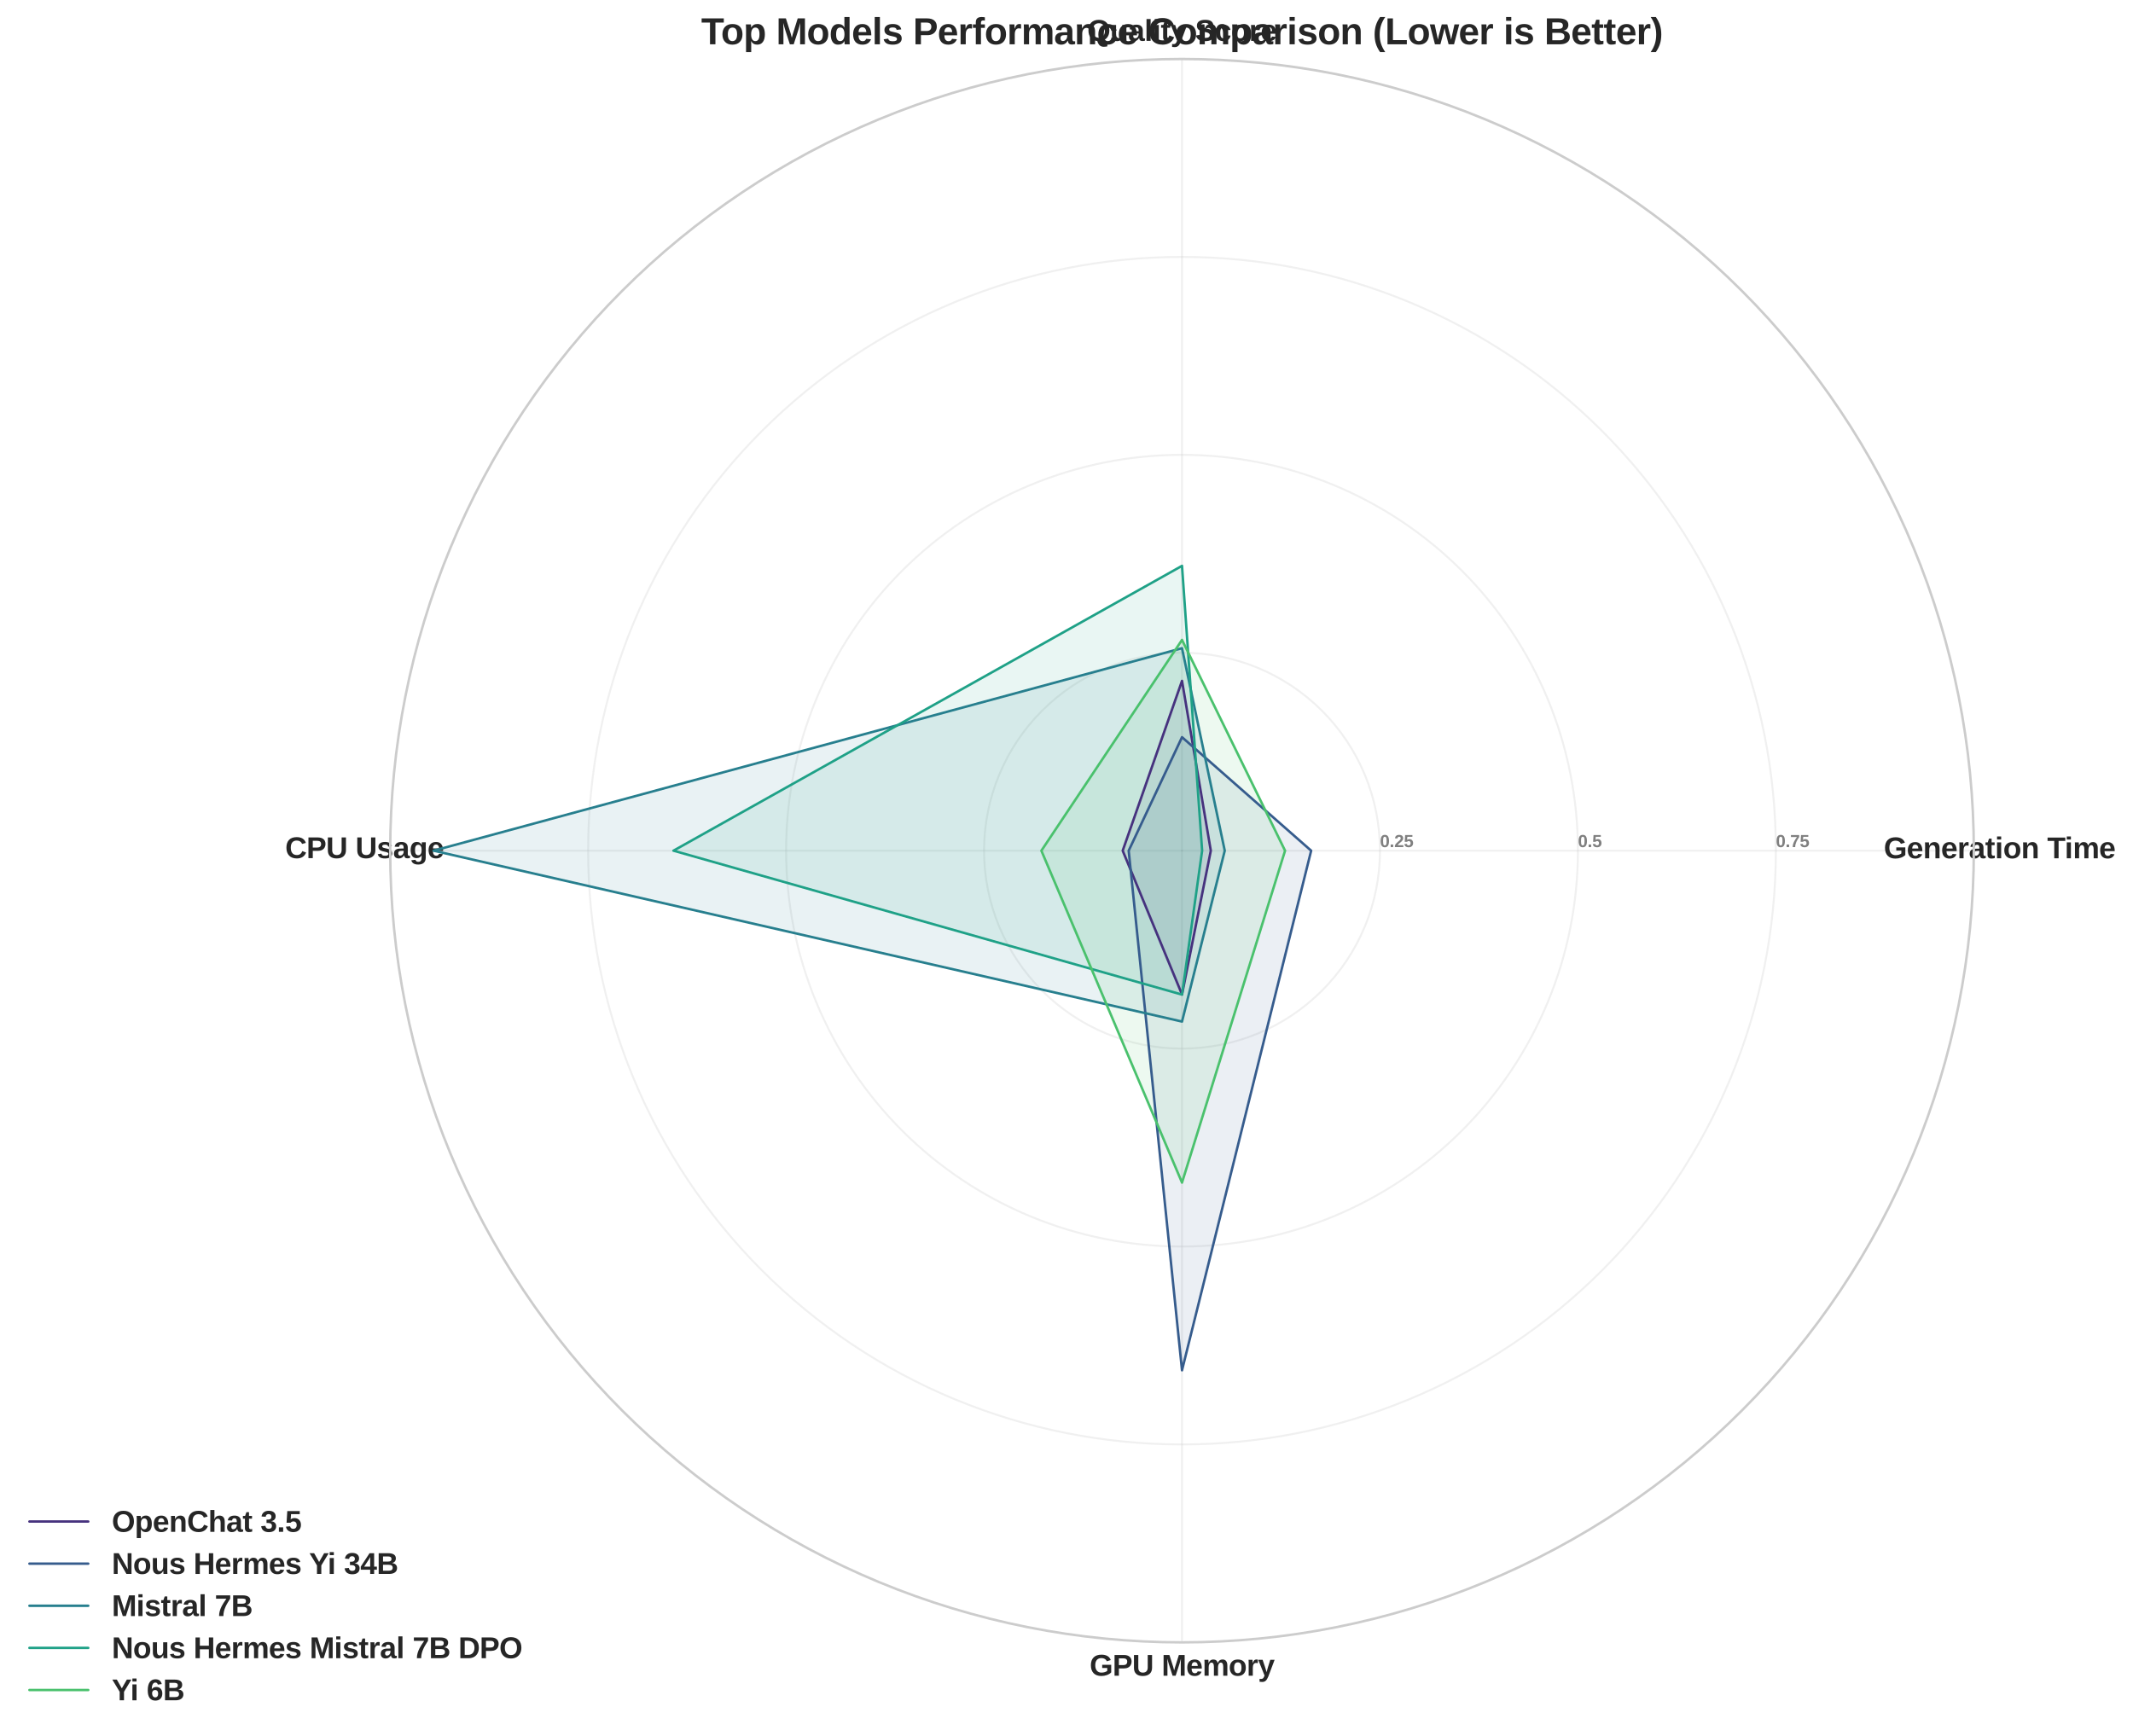 <?xml version="1.0" encoding="utf-8" standalone="no"?>
<!DOCTYPE svg PUBLIC "-//W3C//DTD SVG 1.1//EN"
  "http://www.w3.org/Graphics/SVG/1.1/DTD/svg11.dtd">
<svg xmlns:xlink="http://www.w3.org/1999/xlink" width="870.123pt" height="708.209pt" viewBox="0 0 870.123 708.209" xmlns="http://www.w3.org/2000/svg" version="1.1">
 <defs>
  <style type="text/css">*{stroke-linejoin: round; stroke-linecap: butt}</style>
 </defs>
 <g id="figure_1">
  <g id="patch_1">
   <path d="M 0 708.209 
L 870.123 708.209 
L 870.123 0 
L 0 0 
z
" style="fill: #ffffff"/>
  </g>
  <g id="axes_1">
   <g id="patch_2">
    <path d="M 805.187 347.074 
C 805.187 304.658 796.831 262.654 780.599 223.466 
C 764.367 184.278 740.574 148.669 710.581 118.676 
C 680.588 88.683 644.979 64.89 605.791 48.658 
C 566.603 32.425 524.599 24.07 482.183 24.07 
C 439.766 24.07 397.762 32.425 358.574 48.658 
C 319.387 64.89 283.777 88.683 253.784 118.676 
C 223.791 148.669 199.998 184.278 183.766 223.466 
C 167.534 262.654 159.179 304.658 159.179 347.074 
C 159.179 389.491 167.534 431.495 183.766 470.683 
C 199.998 509.87 223.791 545.48 253.784 575.473 
C 283.777 605.466 319.387 629.259 358.574 645.491 
C 397.762 661.723 439.766 670.078 482.183 670.078 
C 524.599 670.078 566.603 661.723 605.791 645.491 
C 644.979 629.259 680.588 605.466 710.581 575.473 
C 740.574 545.48 764.367 509.87 780.599 470.683 
C 796.831 431.495 805.187 389.491 805.187 347.074 
M 482.183 347.074 
C 482.183 347.074 482.183 347.074 482.183 347.074 
C 482.183 347.074 482.183 347.074 482.183 347.074 
C 482.183 347.074 482.183 347.074 482.183 347.074 
C 482.183 347.074 482.183 347.074 482.183 347.074 
C 482.183 347.074 482.183 347.074 482.183 347.074 
C 482.183 347.074 482.183 347.074 482.183 347.074 
C 482.183 347.074 482.183 347.074 482.183 347.074 
C 482.183 347.074 482.183 347.074 482.183 347.074 
C 482.183 347.074 482.183 347.074 482.183 347.074 
C 482.183 347.074 482.183 347.074 482.183 347.074 
C 482.183 347.074 482.183 347.074 482.183 347.074 
C 482.183 347.074 482.183 347.074 482.183 347.074 
C 482.183 347.074 482.183 347.074 482.183 347.074 
C 482.183 347.074 482.183 347.074 482.183 347.074 
C 482.183 347.074 482.183 347.074 482.183 347.074 
C 482.183 347.074 482.183 347.074 482.183 347.074 
z
" style="fill: #ffffff"/>
   </g>
   <g id="matplotlib.axis_1">
    <g id="xtick_1">
     <g id="line2d_1">
      <path d="M 482.183 347.074 
L 805.187 347.074 
" clip-path="url(#p9e4f9b433b)" style="fill: none; stroke: #cccccc; stroke-opacity: 0.3; stroke-width: 0.8; stroke-linecap: round"/>
     </g>
     <g id="text_1">
      <!-- Generation Time -->
      <g style="fill: #262626" transform="translate(768.451 350.177) scale(0.12 -0.12)">
       <defs>
        <path id="LiberationSans-Bold-47" d="M 2519 659 
Q 2878 659 3215 764 
Q 3553 869 3738 1031 
L 3738 1641 
L 2663 1641 
L 2663 2322 
L 4581 2322 
L 4581 703 
Q 4231 344 3670 140 
Q 3109 -63 2494 -63 
Q 1419 -63 841 532 
Q 263 1128 263 2222 
Q 263 3309 844 3889 
Q 1425 4469 2516 4469 
Q 4066 4469 4488 3322 
L 3638 3066 
Q 3500 3400 3206 3572 
Q 2913 3744 2516 3744 
Q 1866 3744 1528 3350 
Q 1191 2956 1191 2222 
Q 1191 1475 1539 1067 
Q 1888 659 2519 659 
z
" transform="scale(0.016)"/>
        <path id="LiberationSans-Bold-65" d="M 1831 -63 
Q 1069 -63 659 389 
Q 250 841 250 1706 
Q 250 2544 665 2994 
Q 1081 3444 1844 3444 
Q 2572 3444 2956 2961 
Q 3341 2478 3341 1547 
L 3341 1522 
L 1172 1522 
Q 1172 1028 1355 776 
Q 1538 525 1875 525 
Q 2341 525 2463 928 
L 3291 856 
Q 2931 -63 1831 -63 
z
M 1831 2891 
Q 1522 2891 1355 2675 
Q 1188 2459 1178 2072 
L 2491 2072 
Q 2466 2481 2294 2686 
Q 2122 2891 1831 2891 
z
" transform="scale(0.016)"/>
        <path id="LiberationSans-Bold-6e" d="M 2638 0 
L 2638 1897 
Q 2638 2788 2034 2788 
Q 1716 2788 1520 2514 
Q 1325 2241 1325 1813 
L 1325 0 
L 447 0 
L 447 2625 
Q 447 2897 439 3070 
Q 431 3244 422 3381 
L 1259 3381 
Q 1269 3322 1284 3064 
Q 1300 2806 1300 2709 
L 1313 2709 
Q 1491 3097 1759 3272 
Q 2028 3447 2400 3447 
Q 2938 3447 3225 3115 
Q 3513 2784 3513 2147 
L 3513 0 
L 2638 0 
z
" transform="scale(0.016)"/>
        <path id="LiberationSans-Bold-72" d="M 447 0 
L 447 2588 
Q 447 2866 439 3052 
Q 431 3238 422 3381 
L 1259 3381 
Q 1269 3325 1284 3039 
Q 1300 2753 1300 2659 
L 1313 2659 
Q 1441 3016 1541 3161 
Q 1641 3306 1778 3376 
Q 1916 3447 2122 3447 
Q 2291 3447 2394 3400 
L 2394 2666 
Q 2181 2713 2019 2713 
Q 1691 2713 1508 2447 
Q 1325 2181 1325 1659 
L 1325 0 
L 447 0 
z
" transform="scale(0.016)"/>
        <path id="LiberationSans-Bold-61" d="M 1228 -63 
Q 738 -63 463 204 
Q 188 472 188 956 
Q 188 1481 530 1756 
Q 872 2031 1522 2038 
L 2250 2050 
L 2250 2222 
Q 2250 2553 2134 2714 
Q 2019 2875 1756 2875 
Q 1513 2875 1398 2764 
Q 1284 2653 1256 2397 
L 341 2441 
Q 425 2934 792 3189 
Q 1159 3444 1794 3444 
Q 2434 3444 2781 3128 
Q 3128 2813 3128 2231 
L 3128 1000 
Q 3128 716 3192 608 
Q 3256 500 3406 500 
Q 3506 500 3600 519 
L 3600 44 
Q 3522 25 3459 9 
Q 3397 -6 3334 -15 
Q 3272 -25 3201 -31 
Q 3131 -38 3038 -38 
Q 2706 -38 2548 125 
Q 2391 288 2359 603 
L 2341 603 
Q 1972 -63 1228 -63 
z
M 2250 1566 
L 1800 1559 
Q 1494 1547 1366 1492 
Q 1238 1438 1170 1325 
Q 1103 1213 1103 1025 
Q 1103 784 1214 667 
Q 1325 550 1509 550 
Q 1716 550 1886 662 
Q 2056 775 2153 973 
Q 2250 1172 2250 1394 
L 2250 1566 
z
" transform="scale(0.016)"/>
        <path id="LiberationSans-Bold-74" d="M 1313 -56 
Q 925 -56 715 155 
Q 506 366 506 794 
L 506 2788 
L 78 2788 
L 78 3381 
L 550 3381 
L 825 4175 
L 1375 4175 
L 1375 3381 
L 2016 3381 
L 2016 2788 
L 1375 2788 
L 1375 1031 
Q 1375 784 1469 667 
Q 1563 550 1759 550 
Q 1863 550 2053 594 
L 2053 50 
Q 1728 -56 1313 -56 
z
" transform="scale(0.016)"/>
        <path id="LiberationSans-Bold-69" d="M 447 3991 
L 447 4638 
L 1325 4638 
L 1325 3991 
L 447 3991 
z
M 447 0 
L 447 3381 
L 1325 3381 
L 1325 0 
L 447 0 
z
" transform="scale(0.016)"/>
        <path id="LiberationSans-Bold-6f" d="M 3659 1694 
Q 3659 872 3203 404 
Q 2747 -63 1941 -63 
Q 1150 -63 700 406 
Q 250 875 250 1694 
Q 250 2509 700 2976 
Q 1150 3444 1959 3444 
Q 2788 3444 3223 2992 
Q 3659 2541 3659 1694 
z
M 2741 1694 
Q 2741 2297 2544 2569 
Q 2347 2841 1972 2841 
Q 1172 2841 1172 1694 
Q 1172 1128 1367 833 
Q 1563 538 1931 538 
Q 2741 538 2741 1694 
z
" transform="scale(0.016)"/>
        <path id="LiberationSans-Bold-20" transform="scale(0.016)"/>
        <path id="LiberationSans-Bold-54" d="M 2416 3691 
L 2416 0 
L 1494 0 
L 1494 3691 
L 72 3691 
L 72 4403 
L 3841 4403 
L 3841 3691 
L 2416 3691 
z
" transform="scale(0.016)"/>
        <path id="LiberationSans-Bold-6d" d="M 2438 0 
L 2438 1897 
Q 2438 2788 1925 2788 
Q 1659 2788 1492 2516 
Q 1325 2244 1325 1813 
L 1325 0 
L 447 0 
L 447 2625 
Q 447 2897 439 3070 
Q 431 3244 422 3381 
L 1259 3381 
Q 1269 3322 1284 3064 
Q 1300 2806 1300 2709 
L 1313 2709 
Q 1475 3097 1717 3272 
Q 1959 3447 2297 3447 
Q 3072 3447 3238 2709 
L 3256 2709 
Q 3428 3103 3668 3275 
Q 3909 3447 4281 3447 
Q 4775 3447 5034 3111 
Q 5294 2775 5294 2147 
L 5294 0 
L 4422 0 
L 4422 1897 
Q 4422 2788 3909 2788 
Q 3653 2788 3489 2539 
Q 3325 2291 3309 1853 
L 3309 0 
L 2438 0 
z
" transform="scale(0.016)"/>
       </defs>
       <use xlink:href="#LiberationSans-Bold-47"/>
       <use xlink:href="#LiberationSans-Bold-65" transform="translate(77.783 0)"/>
       <use xlink:href="#LiberationSans-Bold-6e" transform="translate(133.398 0)"/>
       <use xlink:href="#LiberationSans-Bold-65" transform="translate(194.482 0)"/>
       <use xlink:href="#LiberationSans-Bold-72" transform="translate(250.098 0)"/>
       <use xlink:href="#LiberationSans-Bold-61" transform="translate(289.014 0)"/>
       <use xlink:href="#LiberationSans-Bold-74" transform="translate(344.629 0)"/>
       <use xlink:href="#LiberationSans-Bold-69" transform="translate(377.93 0)"/>
       <use xlink:href="#LiberationSans-Bold-6f" transform="translate(405.713 0)"/>
       <use xlink:href="#LiberationSans-Bold-6e" transform="translate(466.797 0)"/>
       <use xlink:href="#LiberationSans-Bold-20" transform="translate(527.881 0)"/>
       <use xlink:href="#LiberationSans-Bold-54" transform="translate(555.664 0)"/>
       <use xlink:href="#LiberationSans-Bold-69" transform="translate(614.998 0)"/>
       <use xlink:href="#LiberationSans-Bold-6d" transform="translate(642.781 0)"/>
       <use xlink:href="#LiberationSans-Bold-65" transform="translate(731.697 0)"/>
      </g>
     </g>
    </g>
    <g id="xtick_2">
     <g id="line2d_2">
      <path d="M 482.183 347.074 
L 482.183 24.07 
" clip-path="url(#p9e4f9b433b)" style="fill: none; stroke: #cccccc; stroke-opacity: 0.3; stroke-width: 0.8; stroke-linecap: round"/>
     </g>
     <g id="text_2">
      <!-- Quality Score -->
      <g style="fill: #262626" transform="translate(443.504 16.673) scale(0.12 -0.12)">
       <defs>
        <path id="LiberationSans-Bold-51" d="M 4709 2222 
Q 4709 1341 4276 755 
Q 3844 169 3072 13 
Q 3178 -297 3370 -434 
Q 3563 -572 3909 -572 
Q 4094 -572 4281 -541 
L 4275 -1172 
Q 3881 -1259 3519 -1259 
Q 3009 -1259 2675 -975 
Q 2341 -691 2138 -31 
Q 1247 53 755 648 
Q 263 1244 263 2222 
Q 263 3281 850 3875 
Q 1438 4469 2484 4469 
Q 3531 4469 4120 3869 
Q 4709 3269 4709 2222 
z
M 3769 2222 
Q 3769 2934 3431 3339 
Q 3094 3744 2484 3744 
Q 1866 3744 1528 3342 
Q 1191 2941 1191 2222 
Q 1191 1497 1534 1078 
Q 1878 659 2478 659 
Q 3097 659 3433 1065 
Q 3769 1472 3769 2222 
z
" transform="scale(0.016)"/>
        <path id="LiberationSans-Bold-75" d="M 1275 3381 
L 1275 1484 
Q 1275 594 1875 594 
Q 2194 594 2389 867 
Q 2584 1141 2584 1569 
L 2584 3381 
L 3463 3381 
L 3463 756 
Q 3463 325 3488 0 
L 2650 0 
Q 2613 450 2613 672 
L 2597 672 
Q 2422 288 2151 112 
Q 1881 -63 1509 -63 
Q 972 -63 684 267 
Q 397 597 397 1234 
L 397 3381 
L 1275 3381 
z
" transform="scale(0.016)"/>
        <path id="LiberationSans-Bold-6c" d="M 447 0 
L 447 4638 
L 1325 4638 
L 1325 0 
L 447 0 
z
" transform="scale(0.016)"/>
        <path id="LiberationSans-Bold-79" d="M 884 -1328 
Q 569 -1328 331 -1288 
L 331 -663 
Q 497 -688 634 -688 
Q 822 -688 945 -628 
Q 1069 -569 1167 -431 
Q 1266 -294 1388 34 
L 50 3381 
L 978 3381 
L 1509 1797 
Q 1634 1456 1825 753 
L 1903 1050 
L 2106 1784 
L 2606 3381 
L 3525 3381 
L 2188 -178 
Q 1919 -828 1630 -1078 
Q 1341 -1328 884 -1328 
z
" transform="scale(0.016)"/>
        <path id="LiberationSans-Bold-53" d="M 4019 1269 
Q 4019 622 3539 279 
Q 3059 -63 2131 -63 
Q 1284 -63 803 237 
Q 322 538 184 1147 
L 1075 1294 
Q 1166 944 1428 786 
Q 1691 628 2156 628 
Q 3122 628 3122 1216 
Q 3122 1403 3011 1525 
Q 2900 1647 2698 1728 
Q 2497 1809 1925 1925 
Q 1431 2041 1237 2111 
Q 1044 2181 887 2276 
Q 731 2372 622 2506 
Q 513 2641 452 2822 
Q 391 3003 391 3238 
Q 391 3834 839 4151 
Q 1288 4469 2144 4469 
Q 2963 4469 3373 4212 
Q 3784 3956 3903 3366 
L 3009 3244 
Q 2941 3528 2730 3672 
Q 2519 3816 2125 3816 
Q 1288 3816 1288 3291 
Q 1288 3119 1377 3009 
Q 1466 2900 1641 2823 
Q 1816 2747 2350 2631 
Q 2984 2497 3257 2383 
Q 3531 2269 3690 2117 
Q 3850 1966 3934 1755 
Q 4019 1544 4019 1269 
z
" transform="scale(0.016)"/>
        <path id="LiberationSans-Bold-63" d="M 1856 -63 
Q 1088 -63 669 395 
Q 250 853 250 1672 
Q 250 2509 672 2976 
Q 1094 3444 1869 3444 
Q 2466 3444 2856 3144 
Q 3247 2844 3347 2316 
L 2463 2272 
Q 2425 2531 2275 2686 
Q 2125 2841 1850 2841 
Q 1172 2841 1172 1706 
Q 1172 538 1863 538 
Q 2113 538 2281 695 
Q 2450 853 2491 1166 
L 3372 1125 
Q 3325 778 3123 506 
Q 2922 234 2594 85 
Q 2266 -63 1856 -63 
z
" transform="scale(0.016)"/>
       </defs>
       <use xlink:href="#LiberationSans-Bold-51"/>
       <use xlink:href="#LiberationSans-Bold-75" transform="translate(77.783 0)"/>
       <use xlink:href="#LiberationSans-Bold-61" transform="translate(138.867 0)"/>
       <use xlink:href="#LiberationSans-Bold-6c" transform="translate(194.482 0)"/>
       <use xlink:href="#LiberationSans-Bold-69" transform="translate(222.266 0)"/>
       <use xlink:href="#LiberationSans-Bold-74" transform="translate(250.049 0)"/>
       <use xlink:href="#LiberationSans-Bold-79" transform="translate(283.35 0)"/>
       <use xlink:href="#LiberationSans-Bold-20" transform="translate(338.965 0)"/>
       <use xlink:href="#LiberationSans-Bold-53" transform="translate(366.748 0)"/>
       <use xlink:href="#LiberationSans-Bold-63" transform="translate(433.447 0)"/>
       <use xlink:href="#LiberationSans-Bold-6f" transform="translate(489.062 0)"/>
       <use xlink:href="#LiberationSans-Bold-72" transform="translate(550.146 0)"/>
       <use xlink:href="#LiberationSans-Bold-65" transform="translate(589.062 0)"/>
      </g>
     </g>
    </g>
    <g id="xtick_3">
     <g id="line2d_3">
      <path d="M 482.183 347.074 
L 159.179 347.074 
" clip-path="url(#p9e4f9b433b)" style="fill: none; stroke: #cccccc; stroke-opacity: 0.3; stroke-width: 0.8; stroke-linecap: round"/>
     </g>
     <g id="text_3">
      <!-- CPU Usage -->
      <g style="fill: #262626" transform="translate(116.336 350.125) scale(0.12 -0.12)">
       <defs>
        <path id="LiberationSans-Bold-43" d="M 2484 663 
Q 3319 663 3644 1500 
L 4447 1197 
Q 4188 559 3686 248 
Q 3184 -63 2484 -63 
Q 1422 -63 842 539 
Q 263 1141 263 2222 
Q 263 3306 822 3887 
Q 1381 4469 2444 4469 
Q 3219 4469 3706 4158 
Q 4194 3847 4391 3244 
L 3578 3022 
Q 3475 3353 3173 3548 
Q 2872 3744 2463 3744 
Q 1838 3744 1514 3356 
Q 1191 2969 1191 2222 
Q 1191 1463 1523 1063 
Q 1856 663 2484 663 
z
" transform="scale(0.016)"/>
        <path id="LiberationSans-Bold-50" d="M 4050 3009 
Q 4050 2584 3856 2250 
Q 3663 1916 3302 1733 
Q 2941 1550 2444 1550 
L 1350 1550 
L 1350 0 
L 428 0 
L 428 4403 
L 2406 4403 
Q 3197 4403 3623 4039 
Q 4050 3675 4050 3009 
z
M 3122 2994 
Q 3122 3688 2303 3688 
L 1350 3688 
L 1350 2259 
L 2328 2259 
Q 2709 2259 2915 2448 
Q 3122 2638 3122 2994 
z
" transform="scale(0.016)"/>
        <path id="LiberationSans-Bold-55" d="M 2259 -63 
Q 1350 -63 867 381 
Q 384 825 384 1650 
L 384 4403 
L 1306 4403 
L 1306 1722 
Q 1306 1200 1554 929 
Q 1803 659 2284 659 
Q 2778 659 3043 942 
Q 3309 1225 3309 1753 
L 3309 4403 
L 4231 4403 
L 4231 1697 
Q 4231 859 3714 398 
Q 3197 -63 2259 -63 
z
" transform="scale(0.016)"/>
        <path id="LiberationSans-Bold-73" d="M 3297 988 
Q 3297 497 2895 217 
Q 2494 -63 1784 -63 
Q 1088 -63 717 157 
Q 347 378 225 844 
L 997 959 
Q 1063 719 1223 619 
Q 1384 519 1784 519 
Q 2153 519 2322 612 
Q 2491 706 2491 906 
Q 2491 1069 2355 1164 
Q 2219 1259 1894 1325 
Q 1150 1472 890 1598 
Q 631 1725 495 1926 
Q 359 2128 359 2422 
Q 359 2906 732 3176 
Q 1106 3447 1791 3447 
Q 2394 3447 2761 3212 
Q 3128 2978 3219 2534 
L 2441 2453 
Q 2403 2659 2256 2761 
Q 2109 2863 1791 2863 
Q 1478 2863 1322 2783 
Q 1166 2703 1166 2516 
Q 1166 2369 1286 2283 
Q 1406 2197 1691 2141 
Q 2088 2059 2395 1973 
Q 2703 1888 2889 1769 
Q 3075 1650 3186 1464 
Q 3297 1278 3297 988 
z
" transform="scale(0.016)"/>
        <path id="LiberationSans-Bold-67" d="M 1863 -1356 
Q 1244 -1356 867 -1120 
Q 491 -884 403 -447 
L 1281 -344 
Q 1328 -547 1483 -662 
Q 1638 -778 1888 -778 
Q 2253 -778 2422 -553 
Q 2591 -328 2591 116 
L 2591 294 
L 2597 628 
L 2591 628 
Q 2300 6 1503 6 
Q 913 6 588 450 
Q 263 894 263 1719 
Q 263 2547 597 2997 
Q 931 3447 1569 3447 
Q 2306 3447 2591 2838 
L 2606 2838 
Q 2606 2947 2620 3134 
Q 2634 3322 2650 3381 
L 3481 3381 
Q 3463 3044 3463 2600 
L 3463 103 
Q 3463 -619 3053 -987 
Q 2644 -1356 1863 -1356 
z
M 2597 1738 
Q 2597 2259 2411 2551 
Q 2225 2844 1881 2844 
Q 1178 2844 1178 1719 
Q 1178 616 1875 616 
Q 2225 616 2411 908 
Q 2597 1200 2597 1738 
z
" transform="scale(0.016)"/>
       </defs>
       <use xlink:href="#LiberationSans-Bold-43"/>
       <use xlink:href="#LiberationSans-Bold-50" transform="translate(72.217 0)"/>
       <use xlink:href="#LiberationSans-Bold-55" transform="translate(138.916 0)"/>
       <use xlink:href="#LiberationSans-Bold-20" transform="translate(211.133 0)"/>
       <use xlink:href="#LiberationSans-Bold-55" transform="translate(238.916 0)"/>
       <use xlink:href="#LiberationSans-Bold-73" transform="translate(311.133 0)"/>
       <use xlink:href="#LiberationSans-Bold-61" transform="translate(366.748 0)"/>
       <use xlink:href="#LiberationSans-Bold-67" transform="translate(422.363 0)"/>
       <use xlink:href="#LiberationSans-Bold-65" transform="translate(483.447 0)"/>
      </g>
     </g>
    </g>
    <g id="xtick_4">
     <g id="line2d_4">
      <path d="M 482.183 347.074 
L 482.183 670.078 
" clip-path="url(#p9e4f9b433b)" style="fill: none; stroke: #cccccc; stroke-opacity: 0.3; stroke-width: 0.8; stroke-linecap: round"/>
     </g>
     <g id="text_4">
      <!-- GPU Memory -->
      <g style="fill: #262626" transform="translate(444.507 683.681) scale(0.12 -0.12)">
       <defs>
        <path id="LiberationSans-Bold-4d" d="M 4084 0 
L 4084 2669 
Q 4084 2759 4086 2850 
Q 4088 2941 4116 3628 
Q 3894 2788 3788 2456 
L 2994 0 
L 2338 0 
L 1544 2456 
L 1209 3628 
Q 1247 2903 1247 2669 
L 1247 0 
L 428 0 
L 428 4403 
L 1663 4403 
L 2450 1941 
L 2519 1703 
L 2669 1113 
L 2866 1819 
L 3675 4403 
L 4903 4403 
L 4903 0 
L 4084 0 
z
" transform="scale(0.016)"/>
       </defs>
       <use xlink:href="#LiberationSans-Bold-47"/>
       <use xlink:href="#LiberationSans-Bold-50" transform="translate(77.783 0)"/>
       <use xlink:href="#LiberationSans-Bold-55" transform="translate(144.482 0)"/>
       <use xlink:href="#LiberationSans-Bold-20" transform="translate(216.699 0)"/>
       <use xlink:href="#LiberationSans-Bold-4d" transform="translate(244.482 0)"/>
       <use xlink:href="#LiberationSans-Bold-65" transform="translate(327.783 0)"/>
       <use xlink:href="#LiberationSans-Bold-6d" transform="translate(383.398 0)"/>
       <use xlink:href="#LiberationSans-Bold-6f" transform="translate(472.314 0)"/>
       <use xlink:href="#LiberationSans-Bold-72" transform="translate(533.398 0)"/>
       <use xlink:href="#LiberationSans-Bold-79" transform="translate(572.314 0)"/>
      </g>
     </g>
    </g>
   </g>
   <g id="matplotlib.axis_2">
    <g id="ytick_1">
     <g id="line2d_5">
      <path d="M 562.934 347.074 
C 562.934 336.47 560.845 325.969 556.787 316.172 
C 552.729 306.375 546.78 297.473 539.282 289.975 
C 531.784 282.476 522.882 276.528 513.085 272.47 
C 503.288 268.412 492.787 266.323 482.183 266.323 
C 471.578 266.323 461.077 268.412 451.281 272.47 
C 441.484 276.528 432.581 282.476 425.083 289.975 
C 417.585 297.473 411.636 306.375 407.578 316.172 
C 403.52 325.969 401.432 336.47 401.432 347.074 
C 401.432 357.678 403.52 368.179 407.578 377.976 
C 411.636 387.773 417.585 396.676 425.083 404.174 
C 432.581 411.672 441.484 417.62 451.281 421.679 
C 461.077 425.737 471.578 427.825 482.183 427.825 
C 492.787 427.825 503.288 425.737 513.085 421.679 
C 522.882 417.62 531.784 411.672 539.282 404.174 
C 546.78 396.676 552.729 387.773 556.787 377.976 
C 560.845 368.179 562.934 357.678 562.934 347.074 
" clip-path="url(#p9e4f9b433b)" style="fill: none; stroke: #cccccc; stroke-opacity: 0.3; stroke-width: 0.8; stroke-linecap: round"/>
     </g>
     <g id="text_5">
      <!-- 0.25 -->
      <g style="fill: #808080" transform="translate(562.934 345.622) scale(0.07 -0.07)">
       <defs>
        <path id="LiberationSans-Bold-30" d="M 3297 2203 
Q 3297 1088 2914 512 
Q 2531 -63 1766 -63 
Q 253 -63 253 2203 
Q 253 2994 418 3494 
Q 584 3994 915 4231 
Q 1247 4469 1791 4469 
Q 2572 4469 2934 3903 
Q 3297 3338 3297 2203 
z
M 2416 2203 
Q 2416 2813 2356 3150 
Q 2297 3488 2165 3634 
Q 2034 3781 1784 3781 
Q 1519 3781 1383 3632 
Q 1247 3484 1189 3148 
Q 1131 2813 1131 2203 
Q 1131 1600 1192 1261 
Q 1253 922 1386 775 
Q 1519 628 1772 628 
Q 2022 628 2158 783 
Q 2294 938 2355 1278 
Q 2416 1619 2416 2203 
z
" transform="scale(0.016)"/>
        <path id="LiberationSans-Bold-2e" d="M 434 0 
L 434 953 
L 1338 953 
L 1338 0 
L 434 0 
z
" transform="scale(0.016)"/>
        <path id="LiberationSans-Bold-32" d="M 222 0 
L 222 609 
Q 394 988 711 1347 
Q 1028 1706 1509 2097 
Q 1972 2472 2158 2715 
Q 2344 2959 2344 3194 
Q 2344 3769 1766 3769 
Q 1484 3769 1336 3617 
Q 1188 3466 1144 3163 
L 259 3213 
Q 334 3825 717 4147 
Q 1100 4469 1759 4469 
Q 2472 4469 2853 4144 
Q 3234 3819 3234 3231 
Q 3234 2922 3112 2672 
Q 2991 2422 2800 2211 
Q 2609 2000 2376 1815 
Q 2144 1631 1925 1456 
Q 1706 1281 1526 1103 
Q 1347 925 1259 722 
L 3303 722 
L 3303 0 
L 222 0 
z
" transform="scale(0.016)"/>
        <path id="LiberationSans-Bold-35" d="M 3381 1466 
Q 3381 766 2945 351 
Q 2509 -63 1750 -63 
Q 1088 -63 689 235 
Q 291 534 197 1100 
L 1075 1172 
Q 1144 891 1319 762 
Q 1494 634 1759 634 
Q 2088 634 2283 843 
Q 2478 1053 2478 1447 
Q 2478 1794 2293 2001 
Q 2109 2209 1778 2209 
Q 1413 2209 1181 1925 
L 325 1925 
L 478 4403 
L 3125 4403 
L 3125 3750 
L 1275 3750 
L 1203 2638 
Q 1522 2919 2000 2919 
Q 2628 2919 3004 2528 
Q 3381 2138 3381 1466 
z
" transform="scale(0.016)"/>
       </defs>
       <use xlink:href="#LiberationSans-Bold-30"/>
       <use xlink:href="#LiberationSans-Bold-2e" transform="translate(55.615 0)"/>
       <use xlink:href="#LiberationSans-Bold-32" transform="translate(83.398 0)"/>
       <use xlink:href="#LiberationSans-Bold-35" transform="translate(139.014 0)"/>
      </g>
     </g>
    </g>
    <g id="ytick_2">
     <g id="line2d_6">
      <path d="M 643.685 347.074 
C 643.685 325.866 639.507 304.864 631.391 285.27 
C 623.275 265.676 611.378 247.872 596.382 232.875 
C 581.385 217.879 563.581 205.982 543.987 197.866 
C 524.393 189.75 503.391 185.572 482.183 185.572 
C 460.974 185.572 439.972 189.75 420.378 197.866 
C 400.785 205.982 382.98 217.879 367.983 232.875 
C 352.987 247.872 341.09 265.676 332.974 285.27 
C 324.858 304.864 320.681 325.866 320.681 347.074 
C 320.681 368.283 324.858 389.285 332.974 408.878 
C 341.09 428.472 352.987 446.277 367.983 461.273 
C 382.98 476.27 400.785 488.167 420.378 496.283 
C 439.972 504.399 460.974 508.576 482.183 508.576 
C 503.391 508.576 524.393 504.399 543.987 496.283 
C 563.581 488.167 581.385 476.27 596.382 461.273 
C 611.378 446.277 623.275 428.472 631.391 408.878 
C 639.507 389.285 643.685 368.283 643.685 347.074 
" clip-path="url(#p9e4f9b433b)" style="fill: none; stroke: #cccccc; stroke-opacity: 0.3; stroke-width: 0.8; stroke-linecap: round"/>
     </g>
     <g id="text_6">
      <!-- 0.5 -->
      <g style="fill: #808080" transform="translate(643.685 345.622) scale(0.07 -0.07)">
       <use xlink:href="#LiberationSans-Bold-30"/>
       <use xlink:href="#LiberationSans-Bold-2e" transform="translate(55.615 0)"/>
       <use xlink:href="#LiberationSans-Bold-35" transform="translate(83.398 0)"/>
      </g>
     </g>
    </g>
    <g id="ytick_3">
     <g id="line2d_7">
      <path d="M 724.436 347.074 
C 724.436 315.262 718.169 283.759 705.995 254.368 
C 693.821 224.977 675.976 198.27 653.481 175.776 
C 630.987 153.281 604.28 135.436 574.889 123.262 
C 545.498 111.088 513.995 104.821 482.183 104.821 
C 450.37 104.821 418.867 111.088 389.476 123.262 
C 360.086 135.436 333.379 153.281 310.884 175.776 
C 288.389 198.27 270.544 224.977 258.37 254.368 
C 246.196 283.759 239.93 315.262 239.93 347.074 
C 239.93 378.887 246.196 410.39 258.37 439.781 
C 270.544 469.171 288.389 495.878 310.884 518.373 
C 333.379 540.868 360.086 558.713 389.476 570.887 
C 418.867 583.061 450.37 589.327 482.183 589.327 
C 513.995 589.327 545.498 583.061 574.889 570.887 
C 604.28 558.713 630.987 540.868 653.481 518.373 
C 675.976 495.878 693.821 469.171 705.995 439.781 
C 718.169 410.39 724.436 378.887 724.436 347.074 
" clip-path="url(#p9e4f9b433b)" style="fill: none; stroke: #cccccc; stroke-opacity: 0.3; stroke-width: 0.8; stroke-linecap: round"/>
     </g>
     <g id="text_7">
      <!-- 0.75 -->
      <g style="fill: #808080" transform="translate(724.436 345.622) scale(0.07 -0.07)">
       <defs>
        <path id="LiberationSans-Bold-37" d="M 3278 3706 
Q 2981 3238 2717 2797 
Q 2453 2356 2256 1911 
Q 2059 1466 1945 995 
Q 1831 525 1831 0 
L 916 0 
Q 916 550 1059 1064 
Q 1203 1578 1475 2111 
Q 1747 2644 2463 3681 
L 275 3681 
L 275 4403 
L 3278 4403 
L 3278 3706 
z
" transform="scale(0.016)"/>
       </defs>
       <use xlink:href="#LiberationSans-Bold-30"/>
       <use xlink:href="#LiberationSans-Bold-2e" transform="translate(55.615 0)"/>
       <use xlink:href="#LiberationSans-Bold-37" transform="translate(83.398 0)"/>
       <use xlink:href="#LiberationSans-Bold-35" transform="translate(139.014 0)"/>
      </g>
     </g>
    </g>
   </g>
   <g id="patch_3">
    <path d="M 493.929 347.074 
L 482.183 277.788 
L 457.984 347.074 
L 482.183 405.74 
z
" clip-path="url(#p9e4f9b433b)" style="fill: #46327e; opacity: 0.1"/>
   </g>
   <g id="patch_4">
    <path d="M 534.863 347.074 
L 482.183 300.765 
L 460.431 347.074 
L 482.183 559.07 
z
" clip-path="url(#p9e4f9b433b)" style="fill: #365c8d; opacity: 0.1"/>
   </g>
   <g id="patch_5">
    <path d="M 499.618 347.074 
L 482.183 264.465 
L 176.851 347.074 
L 482.183 416.796 
z
" clip-path="url(#p9e4f9b433b)" style="fill: #277f8e; opacity: 0.1"/>
   </g>
   <g id="patch_6">
    <path d="M 490.388 347.074 
L 482.183 230.863 
L 274.731 347.074 
L 482.183 405.796 
z
" clip-path="url(#p9e4f9b433b)" style="fill: #1fa187; opacity: 0.1"/>
   </g>
   <g id="patch_7">
    <path d="M 524.22 347.074 
L 482.183 261.073 
L 424.814 347.074 
L 482.183 482.502 
z
" clip-path="url(#p9e4f9b433b)" style="fill: #4ac16d; opacity: 0.1"/>
   </g>
   <g id="line2d_8">
    <path d="M 493.929 347.074 
L 482.183 277.788 
L 457.984 347.074 
L 482.183 405.74 
L 493.929 347.074 
" clip-path="url(#p9e4f9b433b)" style="fill: none; stroke: #46327e; stroke-linecap: round"/>
   </g>
   <g id="line2d_9">
    <path d="M 534.863 347.074 
L 482.183 300.765 
L 460.431 347.074 
L 482.183 559.07 
L 534.863 347.074 
" clip-path="url(#p9e4f9b433b)" style="fill: none; stroke: #365c8d; stroke-linecap: round"/>
   </g>
   <g id="line2d_10">
    <path d="M 499.618 347.074 
L 482.183 264.465 
L 176.851 347.074 
L 482.183 416.796 
L 499.618 347.074 
" clip-path="url(#p9e4f9b433b)" style="fill: none; stroke: #277f8e; stroke-linecap: round"/>
   </g>
   <g id="line2d_11">
    <path d="M 490.388 347.074 
L 482.183 230.863 
L 274.731 347.074 
L 482.183 405.796 
L 490.388 347.074 
" clip-path="url(#p9e4f9b433b)" style="fill: none; stroke: #1fa187; stroke-linecap: round"/>
   </g>
   <g id="line2d_12">
    <path d="M 524.22 347.074 
L 482.183 261.073 
L 424.814 347.074 
L 482.183 482.502 
L 524.22 347.074 
" clip-path="url(#p9e4f9b433b)" style="fill: none; stroke: #4ac16d; stroke-linecap: round"/>
   </g>
   <g id="patch_8">
    <path d="M 805.187 347.074 
C 805.187 304.658 796.831 262.654 780.599 223.466 
C 764.367 184.278 740.574 148.669 710.581 118.676 
C 680.588 88.683 644.979 64.89 605.791 48.658 
C 566.603 32.425 524.599 24.07 482.183 24.07 
C 439.766 24.07 397.762 32.425 358.574 48.658 
C 319.387 64.89 283.777 88.683 253.784 118.676 
C 223.791 148.669 199.998 184.278 183.766 223.466 
C 167.534 262.654 159.179 304.658 159.179 347.074 
C 159.179 389.491 167.534 431.495 183.766 470.683 
C 199.998 509.87 223.791 545.48 253.784 575.473 
C 283.777 605.466 319.387 629.259 358.574 645.491 
C 397.762 661.723 439.766 670.078 482.183 670.078 
C 524.599 670.078 566.603 661.723 605.791 645.491 
C 644.979 629.259 680.588 605.466 710.581 575.473 
C 740.574 545.48 764.367 509.87 780.599 470.683 
C 796.831 431.495 805.187 389.491 805.187 347.074 
" style="fill: none; stroke: #cccccc; stroke-linejoin: miter; stroke-linecap: square"/>
   </g>
   <g id="text_8">
    <!-- Top Models Performance Comparison (Lower is Better) -->
    <g style="fill: #262626" transform="translate(286.047 18.07) scale(0.15 -0.15)">
     <defs>
      <path id="LiberationSans-Bold-70" d="M 3647 1706 
Q 3647 859 3308 398 
Q 2969 -63 2350 -63 
Q 1994 -63 1730 92 
Q 1466 247 1325 538 
L 1306 538 
Q 1325 444 1325 -31 
L 1325 -1328 
L 447 -1328 
L 447 2603 
Q 447 3081 422 3381 
L 1275 3381 
Q 1291 3325 1302 3159 
Q 1313 2994 1313 2831 
L 1325 2831 
Q 1622 3453 2406 3453 
Q 2997 3453 3322 2998 
Q 3647 2544 3647 1706 
z
M 2731 1706 
Q 2731 2844 2034 2844 
Q 1684 2844 1498 2537 
Q 1313 2231 1313 1681 
Q 1313 1134 1498 836 
Q 1684 538 2028 538 
Q 2731 538 2731 1706 
z
" transform="scale(0.016)"/>
      <path id="LiberationSans-Bold-64" d="M 2638 0 
Q 2625 47 2608 236 
Q 2591 425 2591 550 
L 2578 550 
Q 2294 -63 1497 -63 
Q 906 -63 584 398 
Q 263 859 263 1688 
Q 263 2528 602 2986 
Q 941 3444 1563 3444 
Q 1922 3444 2183 3294 
Q 2444 3144 2584 2847 
L 2591 2847 
L 2584 3403 
L 2584 4638 
L 3463 4638 
L 3463 738 
Q 3463 425 3488 0 
L 2638 0 
z
M 2597 1709 
Q 2597 2256 2414 2551 
Q 2231 2847 1875 2847 
Q 1522 2847 1350 2561 
Q 1178 2275 1178 1688 
Q 1178 538 1869 538 
Q 2216 538 2406 842 
Q 2597 1147 2597 1709 
z
" transform="scale(0.016)"/>
      <path id="LiberationSans-Bold-66" d="M 1478 2788 
L 1478 0 
L 603 0 
L 603 2788 
L 109 2788 
L 109 3381 
L 603 3381 
L 603 3734 
Q 603 4194 847 4416 
Q 1091 4638 1588 4638 
Q 1834 4638 2144 4588 
L 2144 4022 
Q 2016 4050 1888 4050 
Q 1663 4050 1570 3961 
Q 1478 3872 1478 3647 
L 1478 3381 
L 2144 3381 
L 2144 2788 
L 1478 2788 
z
" transform="scale(0.016)"/>
      <path id="LiberationSans-Bold-28" d="M 1247 -1328 
Q 756 -622 537 81 
Q 319 784 319 1659 
Q 319 2531 537 3232 
Q 756 3934 1247 4638 
L 2125 4638 
Q 1631 3925 1407 3219 
Q 1184 2513 1184 1656 
Q 1184 803 1406 101 
Q 1628 -600 2125 -1328 
L 1247 -1328 
z
" transform="scale(0.016)"/>
      <path id="LiberationSans-Bold-4c" d="M 428 0 
L 428 4403 
L 1350 4403 
L 1350 713 
L 3713 713 
L 3713 0 
L 428 0 
z
" transform="scale(0.016)"/>
      <path id="LiberationSans-Bold-77" d="M 4103 0 
L 3175 0 
L 2638 2063 
Q 2600 2203 2491 2756 
L 2328 2056 
L 1784 0 
L 856 0 
L -19 3381 
L 806 3381 
L 1363 797 
L 1406 1028 
L 1484 1394 
L 2016 3381 
L 2956 3381 
L 3475 1394 
Q 3519 1231 3603 797 
L 3691 1209 
L 4178 3381 
L 4991 3381 
L 4103 0 
z
" transform="scale(0.016)"/>
      <path id="LiberationSans-Bold-42" d="M 4331 1256 
Q 4331 656 3881 328 
Q 3431 0 2631 0 
L 428 0 
L 428 4403 
L 2444 4403 
Q 3250 4403 3664 4123 
Q 4078 3844 4078 3297 
Q 4078 2922 3870 2664 
Q 3663 2406 3238 2316 
Q 3772 2253 4051 1979 
Q 4331 1706 4331 1256 
z
M 3150 3172 
Q 3150 3469 2961 3594 
Q 2772 3719 2400 3719 
L 1350 3719 
L 1350 2628 
L 2406 2628 
Q 2797 2628 2973 2764 
Q 3150 2900 3150 3172 
z
M 3406 1328 
Q 3406 1947 2519 1947 
L 1350 1947 
L 1350 684 
L 2553 684 
Q 2997 684 3201 845 
Q 3406 1006 3406 1328 
z
" transform="scale(0.016)"/>
      <path id="LiberationSans-Bold-29" d="M 6 -1328 
Q 506 -597 726 101 
Q 947 800 947 1656 
Q 947 2516 722 3223 
Q 497 3931 6 4638 
L 884 4638 
Q 1378 3928 1595 3225 
Q 1813 2522 1813 1659 
Q 1813 791 1595 87 
Q 1378 -616 884 -1328 
L 6 -1328 
z
" transform="scale(0.016)"/>
     </defs>
     <use xlink:href="#LiberationSans-Bold-54"/>
     <use xlink:href="#LiberationSans-Bold-6f" transform="translate(53.709 0)"/>
     <use xlink:href="#LiberationSans-Bold-70" transform="translate(114.793 0)"/>
     <use xlink:href="#LiberationSans-Bold-20" transform="translate(175.877 0)"/>
     <use xlink:href="#LiberationSans-Bold-4d" transform="translate(203.66 0)"/>
     <use xlink:href="#LiberationSans-Bold-6f" transform="translate(286.961 0)"/>
     <use xlink:href="#LiberationSans-Bold-64" transform="translate(348.045 0)"/>
     <use xlink:href="#LiberationSans-Bold-65" transform="translate(409.129 0)"/>
     <use xlink:href="#LiberationSans-Bold-6c" transform="translate(464.744 0)"/>
     <use xlink:href="#LiberationSans-Bold-73" transform="translate(492.527 0)"/>
     <use xlink:href="#LiberationSans-Bold-20" transform="translate(548.143 0)"/>
     <use xlink:href="#LiberationSans-Bold-50" transform="translate(575.926 0)"/>
     <use xlink:href="#LiberationSans-Bold-65" transform="translate(642.625 0)"/>
     <use xlink:href="#LiberationSans-Bold-72" transform="translate(698.24 0)"/>
     <use xlink:href="#LiberationSans-Bold-66" transform="translate(737.156 0)"/>
     <use xlink:href="#LiberationSans-Bold-6f" transform="translate(770.457 0)"/>
     <use xlink:href="#LiberationSans-Bold-72" transform="translate(831.541 0)"/>
     <use xlink:href="#LiberationSans-Bold-6d" transform="translate(870.457 0)"/>
     <use xlink:href="#LiberationSans-Bold-61" transform="translate(959.373 0)"/>
     <use xlink:href="#LiberationSans-Bold-6e" transform="translate(1014.988 0)"/>
     <use xlink:href="#LiberationSans-Bold-63" transform="translate(1076.072 0)"/>
     <use xlink:href="#LiberationSans-Bold-65" transform="translate(1131.688 0)"/>
     <use xlink:href="#LiberationSans-Bold-20" transform="translate(1187.303 0)"/>
     <use xlink:href="#LiberationSans-Bold-43" transform="translate(1215.086 0)"/>
     <use xlink:href="#LiberationSans-Bold-6f" transform="translate(1287.303 0)"/>
     <use xlink:href="#LiberationSans-Bold-6d" transform="translate(1348.387 0)"/>
     <use xlink:href="#LiberationSans-Bold-70" transform="translate(1437.303 0)"/>
     <use xlink:href="#LiberationSans-Bold-61" transform="translate(1498.387 0)"/>
     <use xlink:href="#LiberationSans-Bold-72" transform="translate(1554.002 0)"/>
     <use xlink:href="#LiberationSans-Bold-69" transform="translate(1592.918 0)"/>
     <use xlink:href="#LiberationSans-Bold-73" transform="translate(1620.701 0)"/>
     <use xlink:href="#LiberationSans-Bold-6f" transform="translate(1676.316 0)"/>
     <use xlink:href="#LiberationSans-Bold-6e" transform="translate(1737.4 0)"/>
     <use xlink:href="#LiberationSans-Bold-20" transform="translate(1798.484 0)"/>
     <use xlink:href="#LiberationSans-Bold-28" transform="translate(1826.268 0)"/>
     <use xlink:href="#LiberationSans-Bold-4c" transform="translate(1859.568 0)"/>
     <use xlink:href="#LiberationSans-Bold-6f" transform="translate(1920.652 0)"/>
     <use xlink:href="#LiberationSans-Bold-77" transform="translate(1981.736 0)"/>
     <use xlink:href="#LiberationSans-Bold-65" transform="translate(2059.52 0)"/>
     <use xlink:href="#LiberationSans-Bold-72" transform="translate(2115.135 0)"/>
     <use xlink:href="#LiberationSans-Bold-20" transform="translate(2154.051 0)"/>
     <use xlink:href="#LiberationSans-Bold-69" transform="translate(2181.834 0)"/>
     <use xlink:href="#LiberationSans-Bold-73" transform="translate(2209.617 0)"/>
     <use xlink:href="#LiberationSans-Bold-20" transform="translate(2265.232 0)"/>
     <use xlink:href="#LiberationSans-Bold-42" transform="translate(2293.016 0)"/>
     <use xlink:href="#LiberationSans-Bold-65" transform="translate(2365.232 0)"/>
     <use xlink:href="#LiberationSans-Bold-74" transform="translate(2420.848 0)"/>
     <use xlink:href="#LiberationSans-Bold-74" transform="translate(2454.148 0)"/>
     <use xlink:href="#LiberationSans-Bold-65" transform="translate(2487.449 0)"/>
     <use xlink:href="#LiberationSans-Bold-72" transform="translate(2543.064 0)"/>
     <use xlink:href="#LiberationSans-Bold-29" transform="translate(2581.98 0)"/>
    </g>
   </g>
   <g id="legend_1">
    <g id="line2d_13">
     <path d="M 12 620.774 
L 24 620.774 
L 36 620.774 
" style="fill: none; stroke: #46327e; stroke-linecap: round"/>
    </g>
    <g id="text_9">
     <!-- OpenChat 3.5 -->
     <g style="fill: #262626" transform="translate(45.6 624.974) scale(0.12 -0.12)">
      <defs>
       <path id="LiberationSans-Bold-4f" d="M 4709 2222 
Q 4709 1534 4437 1012 
Q 4166 491 3659 214 
Q 3153 -63 2478 -63 
Q 1441 -63 852 548 
Q 263 1159 263 2222 
Q 263 3281 850 3875 
Q 1438 4469 2484 4469 
Q 3531 4469 4120 3869 
Q 4709 3269 4709 2222 
z
M 3769 2222 
Q 3769 2934 3431 3339 
Q 3094 3744 2484 3744 
Q 1866 3744 1528 3342 
Q 1191 2941 1191 2222 
Q 1191 1497 1536 1080 
Q 1881 663 2478 663 
Q 3097 663 3433 1069 
Q 3769 1475 3769 2222 
z
" transform="scale(0.016)"/>
       <path id="LiberationSans-Bold-68" d="M 1313 2706 
Q 1491 3094 1759 3269 
Q 2028 3444 2400 3444 
Q 2938 3444 3225 3112 
Q 3513 2781 3513 2144 
L 3513 0 
L 2638 0 
L 2638 1894 
Q 2638 2784 2034 2784 
Q 1716 2784 1520 2511 
Q 1325 2238 1325 1809 
L 1325 0 
L 447 0 
L 447 4638 
L 1325 4638 
L 1325 3372 
Q 1325 3031 1300 2706 
L 1313 2706 
z
" transform="scale(0.016)"/>
       <path id="LiberationSans-Bold-33" d="M 3328 1222 
Q 3328 603 2922 265 
Q 2516 -72 1766 -72 
Q 1056 -72 637 254 
Q 219 581 147 1197 
L 1041 1275 
Q 1125 641 1763 641 
Q 2078 641 2253 797 
Q 2428 953 2428 1275 
Q 2428 1569 2215 1725 
Q 2003 1881 1584 1881 
L 1278 1881 
L 1278 2591 
L 1566 2591 
Q 1944 2591 2134 2745 
Q 2325 2900 2325 3188 
Q 2325 3459 2173 3614 
Q 2022 3769 1731 3769 
Q 1459 3769 1292 3619 
Q 1125 3469 1100 3194 
L 222 3256 
Q 291 3825 694 4147 
Q 1097 4469 1747 4469 
Q 2438 4469 2827 4158 
Q 3216 3847 3216 3297 
Q 3216 2884 2973 2618 
Q 2731 2353 2275 2266 
L 2275 2253 
Q 2781 2194 3054 1920 
Q 3328 1647 3328 1222 
z
" transform="scale(0.016)"/>
      </defs>
      <use xlink:href="#LiberationSans-Bold-4f"/>
      <use xlink:href="#LiberationSans-Bold-70" transform="translate(77.783 0)"/>
      <use xlink:href="#LiberationSans-Bold-65" transform="translate(138.867 0)"/>
      <use xlink:href="#LiberationSans-Bold-6e" transform="translate(194.482 0)"/>
      <use xlink:href="#LiberationSans-Bold-43" transform="translate(255.566 0)"/>
      <use xlink:href="#LiberationSans-Bold-68" transform="translate(327.783 0)"/>
      <use xlink:href="#LiberationSans-Bold-61" transform="translate(388.867 0)"/>
      <use xlink:href="#LiberationSans-Bold-74" transform="translate(444.482 0)"/>
      <use xlink:href="#LiberationSans-Bold-20" transform="translate(477.783 0)"/>
      <use xlink:href="#LiberationSans-Bold-33" transform="translate(505.566 0)"/>
      <use xlink:href="#LiberationSans-Bold-2e" transform="translate(561.182 0)"/>
      <use xlink:href="#LiberationSans-Bold-35" transform="translate(588.965 0)"/>
     </g>
    </g>
    <g id="line2d_14">
     <path d="M 12 637.96 
L 24 637.96 
L 36 637.96 
" style="fill: none; stroke: #365c8d; stroke-linecap: round"/>
    </g>
    <g id="text_10">
     <!-- Nous Hermes Yi 34B -->
     <g style="fill: #262626" transform="translate(45.6 642.16) scale(0.12 -0.12)">
      <defs>
       <path id="LiberationSans-Bold-4e" d="M 3109 0 
L 1191 3391 
Q 1247 2897 1247 2597 
L 1247 0 
L 428 0 
L 428 4403 
L 1481 4403 
L 3428 984 
Q 3372 1456 3372 1844 
L 3372 4403 
L 4191 4403 
L 4191 0 
L 3109 0 
z
" transform="scale(0.016)"/>
       <path id="LiberationSans-Bold-48" d="M 3269 0 
L 3269 1888 
L 1350 1888 
L 1350 0 
L 428 0 
L 428 4403 
L 1350 4403 
L 1350 2650 
L 3269 2650 
L 3269 4403 
L 4191 4403 
L 4191 0 
L 3269 0 
z
" transform="scale(0.016)"/>
       <path id="LiberationSans-Bold-59" d="M 2597 1806 
L 2597 0 
L 1678 0 
L 1678 1806 
L 109 4403 
L 1075 4403 
L 2131 2541 
L 3200 4403 
L 4166 4403 
L 2597 1806 
z
" transform="scale(0.016)"/>
       <path id="LiberationSans-Bold-34" d="M 2938 897 
L 2938 0 
L 2100 0 
L 2100 897 
L 97 897 
L 97 1556 
L 1956 4403 
L 2938 4403 
L 2938 1550 
L 3525 1550 
L 3525 897 
L 2938 897 
z
M 2100 2991 
Q 2100 3159 2111 3356 
Q 2122 3553 2128 3609 
Q 2047 3434 1834 3103 
L 813 1550 
L 2100 1550 
L 2100 2991 
z
" transform="scale(0.016)"/>
      </defs>
      <use xlink:href="#LiberationSans-Bold-4e"/>
      <use xlink:href="#LiberationSans-Bold-6f" transform="translate(72.217 0)"/>
      <use xlink:href="#LiberationSans-Bold-75" transform="translate(133.301 0)"/>
      <use xlink:href="#LiberationSans-Bold-73" transform="translate(194.385 0)"/>
      <use xlink:href="#LiberationSans-Bold-20" transform="translate(250 0)"/>
      <use xlink:href="#LiberationSans-Bold-48" transform="translate(277.783 0)"/>
      <use xlink:href="#LiberationSans-Bold-65" transform="translate(350 0)"/>
      <use xlink:href="#LiberationSans-Bold-72" transform="translate(405.615 0)"/>
      <use xlink:href="#LiberationSans-Bold-6d" transform="translate(444.531 0)"/>
      <use xlink:href="#LiberationSans-Bold-65" transform="translate(533.447 0)"/>
      <use xlink:href="#LiberationSans-Bold-73" transform="translate(589.062 0)"/>
      <use xlink:href="#LiberationSans-Bold-20" transform="translate(644.678 0)"/>
      <use xlink:href="#LiberationSans-Bold-59" transform="translate(670.711 0)"/>
      <use xlink:href="#LiberationSans-Bold-69" transform="translate(733.66 0)"/>
      <use xlink:href="#LiberationSans-Bold-20" transform="translate(761.443 0)"/>
      <use xlink:href="#LiberationSans-Bold-33" transform="translate(789.227 0)"/>
      <use xlink:href="#LiberationSans-Bold-34" transform="translate(844.842 0)"/>
      <use xlink:href="#LiberationSans-Bold-42" transform="translate(900.457 0)"/>
     </g>
    </g>
    <g id="line2d_15">
     <path d="M 12 655.146 
L 24 655.146 
L 36 655.146 
" style="fill: none; stroke: #277f8e; stroke-linecap: round"/>
    </g>
    <g id="text_11">
     <!-- Mistral 7B -->
     <g style="fill: #262626" transform="translate(45.6 659.346) scale(0.12 -0.12)">
      <use xlink:href="#LiberationSans-Bold-4d"/>
      <use xlink:href="#LiberationSans-Bold-69" transform="translate(83.301 0)"/>
      <use xlink:href="#LiberationSans-Bold-73" transform="translate(111.084 0)"/>
      <use xlink:href="#LiberationSans-Bold-74" transform="translate(166.699 0)"/>
      <use xlink:href="#LiberationSans-Bold-72" transform="translate(200 0)"/>
      <use xlink:href="#LiberationSans-Bold-61" transform="translate(238.916 0)"/>
      <use xlink:href="#LiberationSans-Bold-6c" transform="translate(294.531 0)"/>
      <use xlink:href="#LiberationSans-Bold-20" transform="translate(322.314 0)"/>
      <use xlink:href="#LiberationSans-Bold-37" transform="translate(350.098 0)"/>
      <use xlink:href="#LiberationSans-Bold-42" transform="translate(405.713 0)"/>
     </g>
    </g>
    <g id="line2d_16">
     <path d="M 12 672.333 
L 24 672.333 
L 36 672.333 
" style="fill: none; stroke: #1fa187; stroke-linecap: round"/>
    </g>
    <g id="text_12">
     <!-- Nous Hermes Mistral 7B DPO -->
     <g style="fill: #262626" transform="translate(45.6 676.533) scale(0.12 -0.12)">
      <defs>
       <path id="LiberationSans-Bold-44" d="M 4353 2234 
Q 4353 1553 4086 1045 
Q 3819 538 3330 269 
Q 2841 0 2209 0 
L 428 0 
L 428 4403 
L 2022 4403 
Q 3134 4403 3743 3842 
Q 4353 3281 4353 2234 
z
M 3425 2234 
Q 3425 2944 3056 3317 
Q 2688 3691 2003 3691 
L 1350 3691 
L 1350 713 
L 2131 713 
Q 2725 713 3075 1122 
Q 3425 1531 3425 2234 
z
" transform="scale(0.016)"/>
      </defs>
      <use xlink:href="#LiberationSans-Bold-4e"/>
      <use xlink:href="#LiberationSans-Bold-6f" transform="translate(72.217 0)"/>
      <use xlink:href="#LiberationSans-Bold-75" transform="translate(133.301 0)"/>
      <use xlink:href="#LiberationSans-Bold-73" transform="translate(194.385 0)"/>
      <use xlink:href="#LiberationSans-Bold-20" transform="translate(250 0)"/>
      <use xlink:href="#LiberationSans-Bold-48" transform="translate(277.783 0)"/>
      <use xlink:href="#LiberationSans-Bold-65" transform="translate(350 0)"/>
      <use xlink:href="#LiberationSans-Bold-72" transform="translate(405.615 0)"/>
      <use xlink:href="#LiberationSans-Bold-6d" transform="translate(444.531 0)"/>
      <use xlink:href="#LiberationSans-Bold-65" transform="translate(533.447 0)"/>
      <use xlink:href="#LiberationSans-Bold-73" transform="translate(589.062 0)"/>
      <use xlink:href="#LiberationSans-Bold-20" transform="translate(644.678 0)"/>
      <use xlink:href="#LiberationSans-Bold-4d" transform="translate(672.461 0)"/>
      <use xlink:href="#LiberationSans-Bold-69" transform="translate(755.762 0)"/>
      <use xlink:href="#LiberationSans-Bold-73" transform="translate(783.545 0)"/>
      <use xlink:href="#LiberationSans-Bold-74" transform="translate(839.16 0)"/>
      <use xlink:href="#LiberationSans-Bold-72" transform="translate(872.461 0)"/>
      <use xlink:href="#LiberationSans-Bold-61" transform="translate(911.377 0)"/>
      <use xlink:href="#LiberationSans-Bold-6c" transform="translate(966.992 0)"/>
      <use xlink:href="#LiberationSans-Bold-20" transform="translate(994.775 0)"/>
      <use xlink:href="#LiberationSans-Bold-37" transform="translate(1022.559 0)"/>
      <use xlink:href="#LiberationSans-Bold-42" transform="translate(1078.174 0)"/>
      <use xlink:href="#LiberationSans-Bold-20" transform="translate(1150.391 0)"/>
      <use xlink:href="#LiberationSans-Bold-44" transform="translate(1178.174 0)"/>
      <use xlink:href="#LiberationSans-Bold-50" transform="translate(1250.391 0)"/>
      <use xlink:href="#LiberationSans-Bold-4f" transform="translate(1317.09 0)"/>
     </g>
    </g>
    <g id="line2d_17">
     <path d="M 12 689.519 
L 24 689.519 
L 36 689.519 
" style="fill: none; stroke: #4ac16d; stroke-linecap: round"/>
    </g>
    <g id="text_13">
     <!-- Yi 6B -->
     <g style="fill: #262626" transform="translate(45.6 693.719) scale(0.12 -0.12)">
      <defs>
       <path id="LiberationSans-Bold-36" d="M 3328 1441 
Q 3328 738 2934 337 
Q 2541 -63 1847 -63 
Q 1069 -63 651 482 
Q 234 1028 234 2100 
Q 234 3278 657 3873 
Q 1081 4469 1869 4469 
Q 2428 4469 2751 4222 
Q 3075 3975 3209 3456 
L 2381 3341 
Q 2263 3775 1850 3775 
Q 1497 3775 1295 3422 
Q 1094 3069 1094 2350 
Q 1234 2584 1484 2709 
Q 1734 2834 2050 2834 
Q 2641 2834 2984 2459 
Q 3328 2084 3328 1441 
z
M 2447 1416 
Q 2447 1791 2273 1989 
Q 2100 2188 1797 2188 
Q 1506 2188 1331 2002 
Q 1156 1816 1156 1509 
Q 1156 1125 1339 873 
Q 1522 622 1819 622 
Q 2116 622 2281 833 
Q 2447 1044 2447 1416 
z
" transform="scale(0.016)"/>
      </defs>
      <use xlink:href="#LiberationSans-Bold-59"/>
      <use xlink:href="#LiberationSans-Bold-69" transform="translate(62.949 0)"/>
      <use xlink:href="#LiberationSans-Bold-20" transform="translate(90.732 0)"/>
      <use xlink:href="#LiberationSans-Bold-36" transform="translate(118.516 0)"/>
      <use xlink:href="#LiberationSans-Bold-42" transform="translate(174.131 0)"/>
     </g>
    </g>
   </g>
  </g>
 </g>
 <defs>
  <clipPath id="p9e4f9b433b">
   <path d="M 805.187 347.074 
C 805.187 304.658 796.831 262.654 780.599 223.466 
C 764.367 184.278 740.574 148.669 710.581 118.676 
C 680.588 88.683 644.979 64.89 605.791 48.658 
C 566.603 32.425 524.599 24.07 482.183 24.07 
C 439.766 24.07 397.762 32.425 358.574 48.658 
C 319.387 64.89 283.777 88.683 253.784 118.676 
C 223.791 148.669 199.998 184.278 183.766 223.466 
C 167.534 262.654 159.179 304.658 159.179 347.074 
C 159.179 389.491 167.534 431.495 183.766 470.683 
C 199.998 509.87 223.791 545.48 253.784 575.473 
C 283.777 605.466 319.387 629.259 358.574 645.491 
C 397.762 661.723 439.766 670.078 482.183 670.078 
C 524.599 670.078 566.603 661.723 605.791 645.491 
C 644.979 629.259 680.588 605.466 710.581 575.473 
C 740.574 545.48 764.367 509.87 780.599 470.683 
C 796.831 431.495 805.187 389.491 805.187 347.074 
M 482.183 347.074 
C 482.183 347.074 482.183 347.074 482.183 347.074 
C 482.183 347.074 482.183 347.074 482.183 347.074 
C 482.183 347.074 482.183 347.074 482.183 347.074 
C 482.183 347.074 482.183 347.074 482.183 347.074 
C 482.183 347.074 482.183 347.074 482.183 347.074 
C 482.183 347.074 482.183 347.074 482.183 347.074 
C 482.183 347.074 482.183 347.074 482.183 347.074 
C 482.183 347.074 482.183 347.074 482.183 347.074 
C 482.183 347.074 482.183 347.074 482.183 347.074 
C 482.183 347.074 482.183 347.074 482.183 347.074 
C 482.183 347.074 482.183 347.074 482.183 347.074 
C 482.183 347.074 482.183 347.074 482.183 347.074 
C 482.183 347.074 482.183 347.074 482.183 347.074 
C 482.183 347.074 482.183 347.074 482.183 347.074 
C 482.183 347.074 482.183 347.074 482.183 347.074 
C 482.183 347.074 482.183 347.074 482.183 347.074 
z
"/>
  </clipPath>
 </defs>
</svg>
